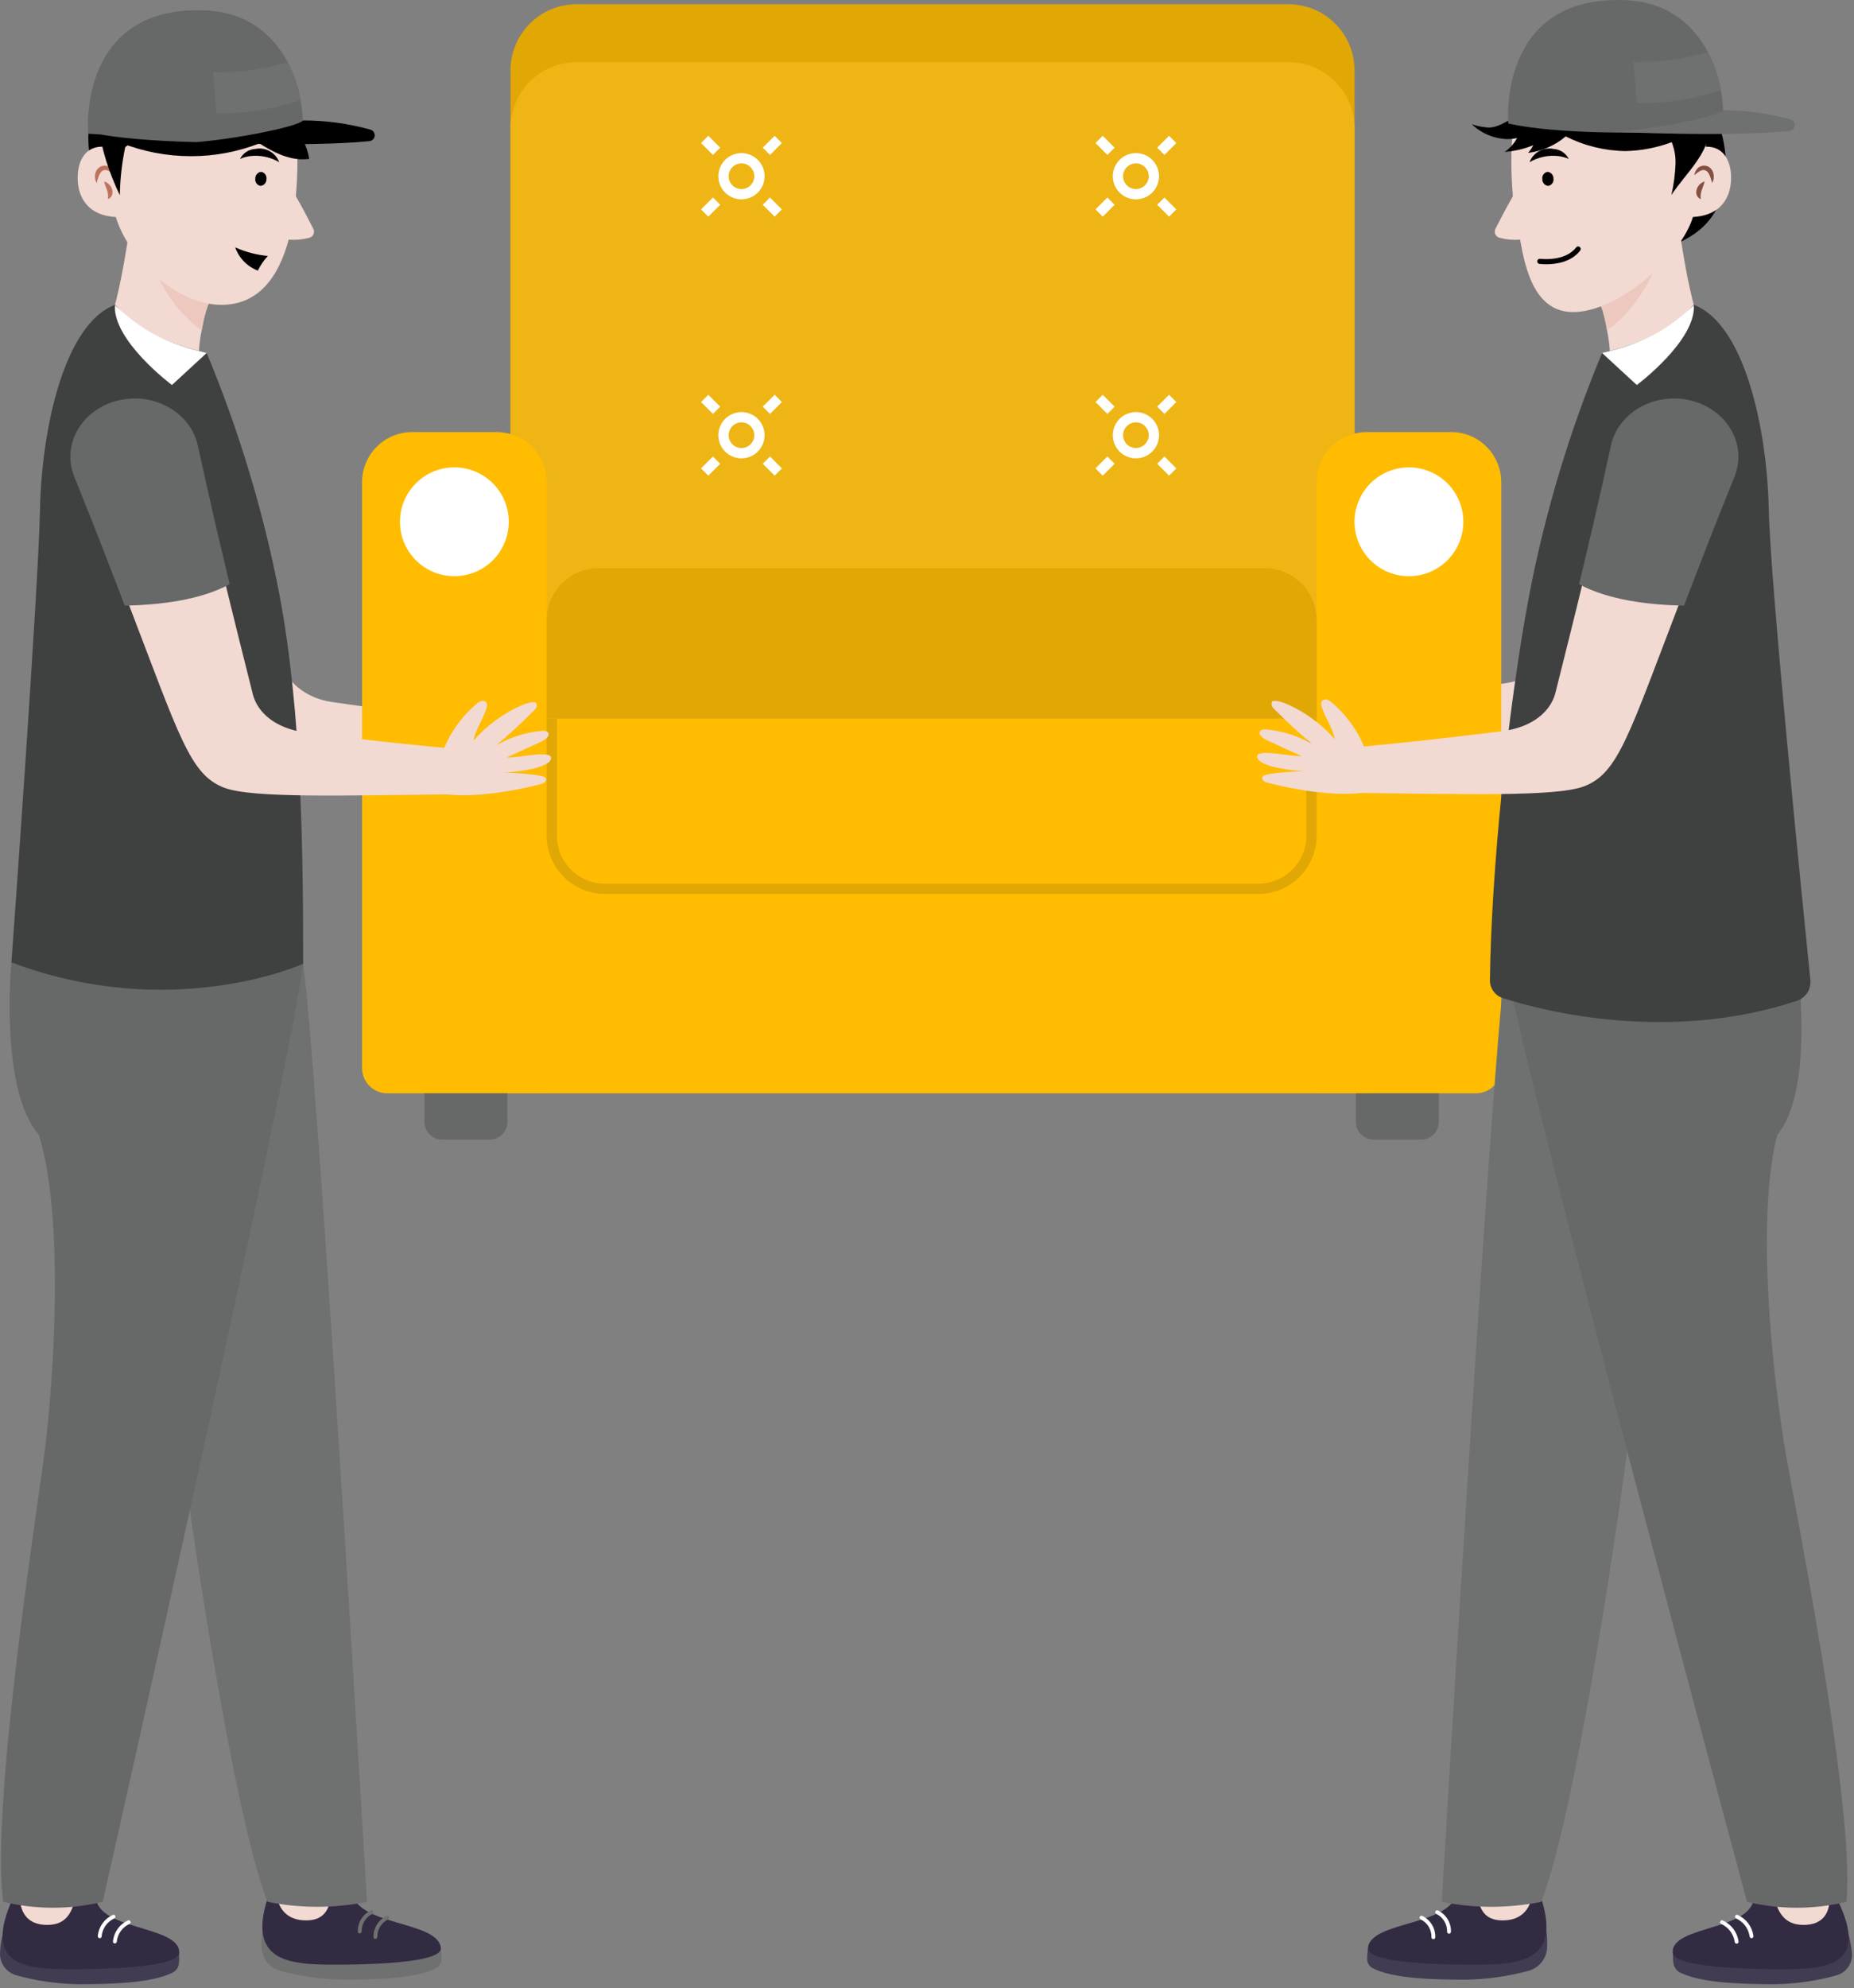 <svg width="375" height="402" viewBox="0 0 375 402" fill="none" xmlns="http://www.w3.org/2000/svg">
<rect x="0" y="0" width="375" height="402" fill="#808080" stroke="none"/>
<style>
    #char , #translate {
        transform-origin: center;
        transform-box: fill-box;
    }
    #char{
        animation: translateX 3s linear infinite;
    }
    #translate{
        animation: translateY 3s linear infinite;
    }
    @keyframes translateX {

        0%,
        100% {
            transform: translateX(2px);
        }

        50% {
            transform: translateX(-2px);
        }
    }

    @keyframes translateY {

        0%,
        100% {
            transform: translateY(2px);
        }

        50% {
            transform: translateY(-2px);
        }
    }
</style>
<g id="Group 173 1" clip-path="url(#clip0_224:321)">
<g id="Group 173">
<g id="char">
<g id="Group 5">
<g id="Group 3">
<path id="Path 15" d="M275.516 141.384C289.238 140.125 304.316 138.198 304.224 138.21C309.978 137.358 313.505 134.366 314.556 130.717C318.696 114.225 322.433 99.304 326.408 81.017C327.698 75.079 334.061 71.217 340.618 72.381C347.175 73.545 351.446 79.311 350.155 85.248C350.029 85.812 349.858 86.364 349.645 86.901C346.388 94.953 343.226 103.03 340.16 111.133C329.389 139.182 327.379 146.751 320.376 149.423C314.661 151.605 295.108 150.939 275.428 150.763C274.579 146.82 275.162 145.413 275.516 141.384Z" fill="#F2D9D2"/>
</g>
<g id="Group 4">
<path id="Path 16" d="M263.231 143.293L256.491 140.204C253.926 139.028 254.583 137.769 256.117 137.904C259.38 138.204 262.54 139.206 265.38 140.84C262.865 138.737 260.451 136.52 258.139 134.189C257.614 133.659 256.878 133.174 257.304 132.246C257.96 131.861 259.526 132.432 260.549 132.893C264.159 134.519 267.376 136.907 269.977 139.893C269.554 137.542 267.977 135.559 267.318 133.261C267.192 132.944 267.192 132.591 267.318 132.274C267.432 132.105 267.597 131.977 267.789 131.908C267.981 131.838 268.189 131.832 268.385 131.889C268.774 132.012 269.128 132.225 269.42 132.51C272.47 135.113 274.814 138.443 276.235 142.192L275.429 150.755C269.609 151.404 262.085 150.166 256.416 148.693C255.189 148.373 255.128 147.684 255.438 147.373C256.171 146.643 262.683 146.384 263.703 146.35C261.742 146.296 255.179 145.55 254.37 143.777C253.32 141.482 260.804 143.442 263.231 143.293Z" fill="#F2D9D2"/>
</g>
</g>
<g id="Group 10">
<g id="Group 6">
<path id="Path 17" d="M22.106 90.696C25.362 98.749 28.524 106.827 31.591 114.928L40.864 139.776C43.136 145.111 47.622 149.857 54.273 152.987C63.025 157.087 67.956 153.407 101.073 157.871C105.099 158.414 106.737 157.491 107.337 153.845C107.937 150.199 105.158 146.804 101.132 146.261C101.047 146.25 100.932 146.236 100.847 146.228C86.335 144.79 67.435 141.994 67.531 142.008L66.877 141.908C62.727 141.278 58.388 138.638 57.199 134.508C53.059 118.016 49.322 103.095 45.347 84.808C44.057 78.87 37.694 75.008 31.137 76.173C24.58 77.338 20.309 83.102 21.6 89.04C21.725 89.604 21.894 90.158 22.106 90.696V90.696Z" fill="#F2D9D2"/>
</g>
<g id="Group 7">
<path id="Path 18" d="M119.699 158.842V158.876C119.699 159.506 118.819 159.806 118.144 159.806C117.063 159.594 116.067 159.073 115.277 158.306C115.284 158.386 115.287 158.466 115.287 158.545C115.316 158.764 115.299 158.986 115.237 159.198C115.174 159.41 115.068 159.607 114.925 159.775C114.782 159.943 114.606 160.08 114.407 160.175C114.208 160.271 113.991 160.324 113.77 160.331H113.658C112.837 160.291 112.059 159.948 111.476 159.368C111.409 159.832 111.17 160.254 110.807 160.551C110.443 160.847 109.981 160.996 109.513 160.968C108.904 160.879 108.331 160.625 107.857 160.233C107.689 160.986 107.041 161.455 105.892 161.455C102.902 161.455 101.678 158.732 101.07 157.866L100.844 146.223C109.038 146.852 119.117 150.562 119.699 158.842Z" fill="#E88C74"/>
</g>
<g id="Group 8">
<path id="Path 19" d="M109.048 147.868C109.048 147.868 116.967 149.297 119.02 151.977H113.846L109.048 147.868Z" fill="#E88C74"/>
</g>
<g id="Group 9">
<path id="Path 20" d="M46.022 84.012C44.634 77.627 37.794 73.469 30.743 74.726C23.692 75.983 19.1 82.177 20.487 88.561C20.623 89.167 20.807 89.761 21.036 90.338C24.538 98.998 27.938 107.683 31.236 116.394V116.4C38.372 116.242 46.442 115.309 52.472 112.061C50.328 103.184 48.209 94.073 46.022 84.012Z" fill="#4989D4"/>
</g>
</g>
<g id="Group 20">
<g id="Group 18">
<g id="Group 11">
<path id="Path 21" d="M88.769 392.748L53.083 390.292C52.923 391.478 52.87 392.677 52.925 393.873C52.983 394.96 53.386 395.999 54.077 396.84C54.768 397.681 55.709 398.278 56.764 398.546C60.857 399.646 65.068 400.242 69.305 400.322C76.063 400.322 84.23 400.096 88.214 397.986C88.552 397.807 88.835 397.539 89.03 397.209C89.225 396.88 89.325 396.504 89.319 396.121C89.334 394.973 89.148 393.832 88.769 392.748V392.748Z" fill="#6F7171"/>
</g>
<g id="Group 12">
<path id="Path 22" d="M89.169 393.948V393.985C89.285 397.276 70.92 397.285 67.742 397.285C60.114 397.285 53.313 396.847 53.07 389.928C52.963 386.888 54.211 383.483 55.133 381.019L55.756 381.056L70.244 382.008L71.103 382.07C71.37 389.632 88.718 388.218 89.169 393.948Z" fill="#322B42"/>
</g>
<g id="Group 13">
<path id="Path 23" d="M67.174 382.012C66.833 385.602 65.959 388.318 61.952 388.33H61.898C57.988 388.33 55.898 385.89 55.749 381.648C55.742 381.448 55.749 381.261 55.749 381.06L67.174 382.012Z" fill="#F2D9D2"/>
</g>
<g id="Group 15">
<g id="Group 14">
<path id="Path 24" d="M72.751 390.966C72.706 390.97 72.66 390.966 72.616 390.952C72.573 390.939 72.532 390.917 72.497 390.887C72.462 390.858 72.433 390.822 72.412 390.781C72.391 390.741 72.379 390.697 72.375 390.651L72.369 390.523C72.363 389.639 72.61 388.772 73.081 388.025C73.552 387.277 74.227 386.68 75.027 386.304C75.075 386.286 75.126 386.278 75.177 386.28C75.229 386.282 75.279 386.294 75.326 386.315C75.372 386.337 75.414 386.367 75.449 386.405C75.484 386.442 75.511 386.486 75.528 386.534C75.546 386.583 75.554 386.634 75.552 386.685C75.55 386.736 75.538 386.786 75.517 386.833C75.496 386.88 75.465 386.921 75.428 386.956C75.39 386.991 75.346 387.018 75.298 387.036C74.651 387.354 74.106 387.847 73.726 388.459C73.346 389.072 73.145 389.779 73.148 390.5C73.156 390.608 73.124 390.716 73.058 390.802C72.991 390.888 72.895 390.946 72.788 390.965L72.751 390.966Z" fill="#6F7171"/>
</g>
</g>
<g id="Group 17">
<g id="Group 16">
<path id="Path 25" d="M75.923 392.084C75.832 392.092 75.741 392.064 75.67 392.005C75.6 391.946 75.556 391.862 75.547 391.771L75.54 391.64C75.534 390.756 75.781 389.889 76.253 389.141C76.724 388.393 77.399 387.795 78.199 387.419C78.296 387.383 78.403 387.387 78.498 387.43C78.591 387.474 78.665 387.552 78.701 387.649C78.736 387.747 78.732 387.854 78.689 387.948C78.646 388.042 78.567 388.115 78.47 388.151C77.823 388.469 77.278 388.962 76.897 389.575C76.517 390.188 76.317 390.895 76.319 391.616C76.329 391.724 76.299 391.832 76.234 391.918C76.168 392.005 76.073 392.064 75.966 392.083L75.923 392.084Z" fill="#6F7171"/>
</g>
</g>
</g>
<g id="Group 19">
<path id="Path 26" d="M2.309 194.602C2.309 194.602 10.895 215.275 20.279 229.522C29.663 243.769 34.629 267.514 34.893 276.734C35.157 285.954 46.247 364.746 54.113 384.576C60.753 385.918 67.594 385.918 74.234 384.576C74.234 384.576 64.377 216.946 61.327 194.879L48.317 183.707L2.309 194.602Z" fill="#6F7171"/>
</g>
</g>
<g id="Group 21">
<path id="Path 27" d="M40.799 66.782C40.273 69.32 40.078 71.914 40.219 74.502C33.076 71.474 28.919 67.958 22.808 63.278C24.729 56.634 25.599 49.789 26.76 42.957C27.216 43.72 27.699 44.471 28.197 45.197C32.097 50.865 37.386 55.645 42.887 60.175C42.016 61.239 41.284 63.966 40.799 66.782Z" fill="#F2D9D2"/>
</g>
<g id="Group 22">
<path id="Path 28" d="M42.887 60.175C42.017 61.239 41.287 63.965 40.799 66.781C33.931 61.901 30.504 53.981 28.044 46.135C28.099 45.822 28.144 45.51 28.196 45.197L28.735 41.897C32.689 48.563 36.682 55.058 42.887 60.175Z" fill="#ECC8BF"/>
</g>
<g id="Group 23">
<path id="Path 29" d="M17.936 25.866C18.692 26.104 19.482 26.216 20.275 26.198C22.617 26.072 24.939 25.691 27.199 25.063C27.465 26.426 27.592 27.812 27.577 29.2C27.577 34.308 26.219 40.1 25.577 44.018C21.483 40.114 17.288 35.841 17.936 25.866Z" fill="black"/>
</g>
<g id="Group 24">
<path id="Path 30" d="M59.846 39.686C61.54 19.586 56.477 7.223 41.227 7.786C22.812 8.469 19.4 20.245 20.842 29.663C20.778 29.663 20.714 29.663 20.649 29.663C17.249 29.663 15.895 32.479 15.731 35.263C15.479 39.558 17.507 43.568 23.431 43.88C25.653 51.46 34.701 61.172 44.077 61.624C52.377 62.024 56.44 55.707 58.39 48.457C59.755 48.57 61.13 48.452 62.456 48.106C62.65 48.072 62.833 47.994 62.992 47.877C63.151 47.761 63.281 47.609 63.371 47.435C63.462 47.26 63.511 47.067 63.514 46.87C63.518 46.673 63.476 46.478 63.392 46.3C62.589 44.712 61.199 42.027 59.846 39.686Z" fill="#F2D9D2"/>
</g>
<g id="Group 25">
<path id="Path 31" d="M24.399 28.863C28.932 30.665 33.767 31.588 38.645 31.582C43.376 31.592 48.067 30.714 52.474 28.992C55.165 30.712 58.117 32.218 61.236 32.218C61.675 32.219 62.114 32.189 62.549 32.128C60.81 21.528 46.486 16.547 36.592 16.547C30.086 16.547 22.192 17.596 22.192 24.097C22.218 25.121 22.466 26.128 22.921 27.046C23.375 27.964 24.024 28.772 24.823 29.414" fill="black"/>
</g>
<g id="Group 26">
<path id="Path 32" d="M23.158 35.445C22.608 35.045 20.68 32.845 19.774 36.24C19.688 36.518 19.552 36.731 19.633 36.999C19.142 36.728 18.804 34.647 20.207 33.751C20.541 33.562 20.924 33.475 21.306 33.502C21.689 33.529 22.056 33.669 22.36 33.903C22.791 34.313 23.073 34.856 23.158 35.445V35.445Z" fill="#BD725E"/>
</g>
<g id="Group 27">
<path id="Path 33" d="M21.072 36.678C22.963 37.357 23.313 39.669 21.839 40.278C22.038 38.722 21.337 38.02 21.072 36.678Z" fill="#BD725E"/>
</g>
<g id="Group 44">
<g id="Group 35">
<g id="Group 28">
<path id="Path 34" d="M35.963 393.661L0.518 391.205C0.243 392.381 0.073 393.579 0.01 394.785C-0.06 395.836 0.239 396.879 0.857 397.732C1.474 398.585 2.371 399.196 3.391 399.458C7.423 400.565 11.577 401.161 15.757 401.234C22.515 401.234 30.704 401.008 34.895 398.899C35.25 398.723 35.554 398.459 35.78 398.133C36.005 397.807 36.143 397.428 36.182 397.034C36.312 395.906 36.237 394.763 35.963 393.661Z" fill="#423C52"/>
</g>
<g id="Group 29">
<path id="Path 35" d="M36.25 394.859V394.896C36.043 398.187 17.677 398.196 14.499 398.196C6.871 398.196 0.114 397.758 0.547 390.838C0.738 387.798 2.32 384.395 3.484 381.93L4.103 381.967L18.503 382.918L19.355 382.98C18.874 390.542 36.361 389.128 36.25 394.859Z" fill="#322B42"/>
</g>
<g id="Group 30">
<path id="Path 36" d="M15.421 382.922C14.728 386.513 13.587 389.229 9.579 389.241H9.525C5.616 389.241 3.765 386.801 4.031 382.559C4.043 382.359 4.066 382.171 4.09 381.971L15.421 382.922Z" fill="#F2D9D2"/>
</g>
<g id="Group 32">
<g id="Group 31">
<path id="Path 37" d="M20.171 391.925H20.161C20.058 391.922 19.96 391.878 19.889 391.803C19.818 391.728 19.78 391.628 19.782 391.525L19.788 391.405C19.883 390.502 20.214 389.639 20.747 388.904C21.281 388.169 21.998 387.587 22.827 387.216C22.876 387.196 22.928 387.187 22.98 387.188C23.033 387.189 23.085 387.2 23.133 387.222C23.181 387.243 23.224 387.274 23.259 387.313C23.295 387.352 23.323 387.397 23.34 387.447C23.358 387.496 23.365 387.549 23.362 387.601C23.359 387.654 23.345 387.705 23.322 387.752C23.298 387.799 23.266 387.841 23.226 387.875C23.186 387.909 23.139 387.934 23.089 387.95C22.403 388.267 21.81 388.756 21.368 389.369C20.926 389.982 20.65 390.699 20.566 391.45V391.55C20.562 391.652 20.519 391.748 20.445 391.818C20.371 391.888 20.273 391.926 20.171 391.925V391.925Z" fill="white"/>
</g>
</g>
<g id="Group 34">
<g id="Group 33">
<path id="Path 38" d="M23.234 392.995C23.185 392.999 23.136 392.993 23.09 392.978C23.044 392.962 23.001 392.937 22.965 392.905C22.929 392.872 22.9 392.832 22.879 392.788C22.859 392.743 22.849 392.695 22.848 392.646L22.854 392.514C22.95 391.612 23.282 390.75 23.815 390.016C24.348 389.282 25.065 388.701 25.893 388.33C25.942 388.31 25.994 388.301 26.047 388.302C26.099 388.303 26.151 388.314 26.199 388.336C26.247 388.358 26.29 388.388 26.325 388.427C26.361 388.466 26.389 388.511 26.406 388.561C26.424 388.61 26.431 388.663 26.428 388.715C26.425 388.768 26.411 388.819 26.388 388.866C26.364 388.913 26.332 388.955 26.292 388.989C26.252 389.023 26.205 389.048 26.155 389.064C25.469 389.382 24.877 389.871 24.435 390.484C23.993 391.097 23.717 391.813 23.632 392.564C23.632 392.673 23.591 392.777 23.517 392.857C23.443 392.937 23.342 392.986 23.234 392.995Z" fill="white"/>
</g>
</g>
</g>
<g id="Group 36">
<path id="Path 39" d="M2.31 194.602C2.31 194.602 -0.169 220.296 7.864 229.465C12.274 243.793 11.626 270.4 9.273 291.62C8.241 300.937 -2.05 364.742 0.657 384.576C7.269 386.17 14.166 386.17 20.778 384.576C20.778 384.576 58.611 216.948 61.301 194.876L51.152 183.704L2.31 194.602Z" fill="#676868"/>
</g>
<g id="Group 43" opacity="0.3">
<g id="Group 38" opacity="0.3">
<g id="Group 37" opacity="0.3">
<path id="Path 40" opacity="0.3" d="M27.242 224.907C27.16 224.908 27.08 224.883 27.012 224.836C26.945 224.789 26.895 224.722 26.868 224.644C26.841 224.567 26.84 224.483 26.863 224.404C26.887 224.326 26.935 224.257 27 224.207C32.206 220.107 36.876 214.407 41.276 206.775C41.33 206.689 41.414 206.628 41.512 206.604C41.61 206.579 41.713 206.593 41.801 206.644C41.888 206.694 41.953 206.776 41.981 206.873C42.009 206.97 41.999 207.074 41.952 207.163C37.501 214.885 32.768 220.663 27.483 224.819C27.415 224.875 27.33 224.906 27.242 224.907V224.907Z" fill="#A7B294"/>
</g>
</g>
<g id="Group 40" opacity="0.3">
<g id="Group 39" opacity="0.3">
<path id="Path 41" opacity="0.3" d="M8.406 221.855C8.323 221.856 8.242 221.829 8.175 221.781C8.108 221.732 8.058 221.663 8.033 221.584C8.008 221.505 8.009 221.42 8.035 221.341C8.062 221.263 8.113 221.195 8.181 221.147C9.326 220.296 10.268 219.201 10.939 217.942C11.61 216.683 11.993 215.291 12.062 213.866C12.14 211.328 11.733 208.798 10.862 206.412C8.765 206.696 6.649 206.812 4.533 206.759C4.43 206.755 4.332 206.711 4.261 206.635C4.191 206.559 4.153 206.458 4.157 206.355C4.161 206.252 4.205 206.154 4.281 206.083C4.357 206.013 4.458 205.975 4.561 205.979C6.741 206.035 8.922 205.908 11.081 205.599C11.17 205.588 11.261 205.608 11.337 205.656C11.413 205.703 11.471 205.776 11.5 205.861C12.467 208.433 12.922 211.169 12.839 213.916C12.763 215.457 12.346 216.962 11.618 218.323C10.891 219.683 9.87 220.866 8.63 221.784C8.564 221.83 8.486 221.855 8.406 221.855V221.855Z" fill="#A7B294"/>
</g>
</g>
<g id="Group 42" opacity="0.3">
<g id="Group 41" opacity="0.3">
<path id="Path 42" opacity="0.3" d="M6.552 385.971C6.495 385.971 6.439 385.958 6.388 385.935C6.294 385.891 6.222 385.812 6.186 385.715C6.15 385.618 6.155 385.511 6.198 385.417C13.425 369.853 34.211 265.689 40.409 234.135L40.686 232.735C40.709 232.637 40.77 232.551 40.855 232.497C40.941 232.442 41.044 232.423 41.143 232.443C41.242 232.463 41.33 232.521 41.387 232.604C41.444 232.688 41.467 232.79 41.45 232.89L41.175 234.29C34.975 265.867 14.169 370.108 6.905 385.751C6.873 385.817 6.823 385.873 6.76 385.912C6.698 385.951 6.626 385.971 6.552 385.971V385.971Z" fill="#A7B294"/>
</g>
</g>
</g>
</g>
<g id="Group 45">
<path id="Path 43" d="M41.806 71.375C48.331 87.039 53.246 103.325 56.477 119.983C61.121 144.475 61.316 173.149 61.316 194.883C61.316 194.883 34.996 206.898 2.309 194.606C2.309 194.606 7.75 119.706 8.086 103.106C8.422 86.506 13.057 65.465 23.261 61.64C27.399 66.324 32.544 69.135 41.806 71.375Z" fill="#3F4040"/>
</g>
<g id="Group 46">
<path id="Path 44" d="M54.176 51.762C53.359 52.643 52.677 53.639 52.152 54.719C51.094 54.316 50.136 53.687 49.346 52.876C48.556 52.066 47.952 51.092 47.576 50.024C49.667 50.956 51.897 51.544 54.176 51.762V51.762Z" fill="black"/>
</g>
<g id="Group 47">
<path id="Path 45" d="M48.55 32.132C48.841 31.557 49.278 31.068 49.818 30.715C50.357 30.362 50.979 30.156 51.623 30.119C52.619 29.915 53.655 30.072 54.545 30.564C55.435 31.055 56.12 31.848 56.477 32.8C54.722 31.768 52.679 31.333 50.655 31.561C49.929 31.648 49.22 31.84 48.55 32.132V32.132Z" fill="black"/>
</g>
<g id="Group 48">
<path id="Path 46" d="M51.639 36.129C51.588 36.463 51.671 36.804 51.87 37.077C52.068 37.351 52.366 37.535 52.699 37.591C53.037 37.56 53.35 37.398 53.572 37.141C53.793 36.884 53.907 36.551 53.888 36.212C53.939 35.878 53.856 35.537 53.657 35.264C53.459 34.99 53.161 34.806 52.828 34.75C52.49 34.781 52.177 34.943 51.955 35.2C51.734 35.457 51.62 35.79 51.639 36.129Z" fill="black"/>
</g>
<g id="Group 49">
<path id="Path 47" d="M41.806 71.375L34.781 77.855C34.781 77.855 22.833 68.942 23.239 61.733C27.645 65.714 31.855 69.089 41.806 71.375Z" fill="white"/>
</g>
<g id="Group 50">
<path id="Path 48" d="M20.238 26.218C21.028 26.067 22.633 25.764 25.838 25.161C26.438 25.048 27.074 24.988 27.705 24.917C27.82 25.463 28.004 25.992 28.25 26.493C27.61 27.83 26.598 28.955 25.335 29.732C24.66 32.933 24.291 36.19 24.235 39.461C22.235 35.361 20.235 29.476 20.235 26.255L20.238 26.218Z" fill="black"/>
</g>
<g id="Group 51">
<path id="Path 49" d="M61.226 28.385C33.185 29.773 20.418 27.202 20.418 27.202L17.826 27.041C17.826 27.041 15.537 1.285 41.161 2.085C50.561 2.377 55.482 7.574 58.214 12.598C59.477 14.986 60.348 17.56 60.796 20.224C61.281 22.916 61.426 25.657 61.226 28.385V28.385Z" fill="#676868"/>
</g>
<g id="translate">
<g id="Group 52">
<path id="Rectangle 27" d="M260.606 0.859H116.626C109.243 0.859 103.257 6.845 103.257 14.228V180.868C103.257 188.252 109.243 194.237 116.626 194.237H260.606C267.989 194.237 273.975 188.252 273.975 180.868V14.228C273.975 6.845 267.989 0.859 260.606 0.859Z" fill="#E1A705"/>
</g>
<g id="Group 53">
<path id="Rectangle 28" d="M260.606 12.568H116.626C109.243 12.568 103.257 18.553 103.257 25.937V192.577C103.257 199.961 109.243 205.946 116.626 205.946H260.606C267.989 205.946 273.975 199.961 273.975 192.577V25.937C273.975 18.553 267.989 12.568 260.606 12.568Z" fill="#EEB514"/>
</g>
<g id="Group 54">
<path id="Rectangle 29" d="M277.53 145.291H102.639V221.084H277.53V145.291Z" fill="#FFBC00"/>
</g>
<g id="Group 55">
<path id="Rectangle 30" d="M83.357 87.371H100.45C101.779 87.371 103.096 87.633 104.324 88.141C105.552 88.65 106.669 89.396 107.609 90.336C108.549 91.276 109.295 92.392 109.803 93.62C110.312 94.848 110.574 96.165 110.574 97.494V221.084H78.334C76.981 221.084 75.684 220.547 74.728 219.59C73.771 218.634 73.234 217.337 73.234 215.984V97.494C73.234 94.809 74.3 92.234 76.199 90.336C78.097 88.438 80.672 87.371 83.357 87.371V87.371Z" fill="#FFBC00"/>
</g>
<g id="Group 56">
<path id="Rectangle 31" d="M276.431 87.371H293.524C294.853 87.371 296.17 87.633 297.398 88.141C298.627 88.65 299.743 89.396 300.683 90.336C301.623 91.276 302.369 92.392 302.877 93.62C303.386 94.848 303.648 96.165 303.648 97.494V215.98C303.648 217.333 303.111 218.63 302.154 219.586C301.198 220.543 299.901 221.08 298.548 221.08H266.308V97.494C266.308 94.809 267.375 92.234 269.273 90.336C271.171 88.438 273.746 87.371 276.431 87.371V87.371Z" fill="#FFBC00"/>
</g>
<g id="Group 57">
<path id="Rectangle 32" d="M121.104 114.893H255.773C258.566 114.893 261.245 116.003 263.22 117.977C265.194 119.952 266.304 122.631 266.304 125.424V145.293H110.573V125.424C110.573 122.631 111.683 119.952 113.657 117.977C115.632 116.003 118.311 114.893 121.104 114.893V114.893Z" fill="#E1A705"/>
</g>
<g id="Group 104">
<g id="Group 80">
<g id="Group 68">
<g id="Group 59">
<g id="Group 58">
<path id="Path 50" d="M149.97 40.311C148.888 40.31 147.84 39.934 147.004 39.248C146.169 38.561 145.597 37.605 145.386 36.544C145.176 35.483 145.34 34.382 145.851 33.428C146.361 32.475 147.187 31.727 148.186 31.314C149.186 30.901 150.298 30.846 151.333 31.161C152.368 31.476 153.262 32.139 153.862 33.039C154.463 33.939 154.733 35.019 154.626 36.096C154.52 37.172 154.043 38.178 153.278 38.943C152.844 39.378 152.328 39.722 151.76 39.957C151.193 40.192 150.584 40.312 149.97 40.311V40.311ZM149.97 33.033C149.369 33.033 148.786 33.242 148.321 33.624C147.857 34.006 147.539 34.538 147.422 35.127C147.305 35.717 147.396 36.33 147.68 36.86C147.964 37.39 148.423 37.806 148.978 38.036C149.534 38.266 150.152 38.296 150.728 38.121C151.303 37.946 151.8 37.577 152.134 37.077C152.468 36.576 152.619 35.976 152.559 35.377C152.5 34.779 152.235 34.219 151.81 33.794C151.569 33.552 151.282 33.361 150.966 33.23C150.65 33.099 150.312 33.032 149.97 33.033V33.033Z" fill="white"/>
</g>
</g>
<g id="Group 61">
<g id="Group 60">
<path id="Rectangle 33" d="M143.265 27.458L141.798 28.925L144.203 31.33L145.67 29.863L143.265 27.458Z" fill="white"/>
</g>
</g>
<g id="Group 63">
<g id="Group 62">
<path id="Rectangle 34" d="M156.684 27.458L154.279 29.863L155.746 31.33L158.151 28.925L156.684 27.458Z" fill="white"/>
</g>
</g>
<g id="Group 65">
<g id="Group 64">
<path id="Rectangle 35" d="M155.746 39.939L154.279 41.406L156.684 43.811L158.151 42.344L155.746 39.939Z" fill="white"/>
</g>
</g>
<g id="Group 67">
<g id="Group 66">
<path id="Rectangle 36" d="M144.203 39.939L141.798 42.344L143.265 43.811L145.67 41.406L144.203 39.939Z" fill="white"/>
</g>
</g>
</g>
<g id="Group 79">
<g id="Group 70">
<g id="Group 69">
<path id="Path 51" d="M229.754 40.311C228.672 40.31 227.624 39.935 226.788 39.248C225.952 38.562 225.38 37.606 225.17 36.545C224.959 35.484 225.123 34.383 225.633 33.429C226.144 32.475 226.969 31.728 227.969 31.314C228.968 30.901 230.08 30.846 231.116 31.161C232.151 31.476 233.045 32.139 233.645 33.039C234.246 33.939 234.516 35.019 234.409 36.096C234.303 37.172 233.826 38.178 233.061 38.943C232.627 39.378 232.112 39.722 231.544 39.957C230.977 40.192 230.368 40.312 229.754 40.311ZM229.754 33.033C229.153 33.033 228.57 33.242 228.105 33.624C227.64 34.006 227.323 34.538 227.206 35.127C227.089 35.718 227.18 36.33 227.464 36.86C227.748 37.39 228.207 37.806 228.762 38.036C229.318 38.266 229.936 38.296 230.512 38.121C231.087 37.946 231.584 37.577 231.918 37.077C232.252 36.576 232.403 35.976 232.343 35.377C232.284 34.779 232.019 34.219 231.594 33.794C231.352 33.553 231.065 33.361 230.75 33.23C230.434 33.1 230.096 33.033 229.754 33.033Z" fill="white"/>
</g>
</g>
<g id="Group 72">
<g id="Group 71">
<path id="Rectangle 37" d="M236.462 27.458L234.057 29.863L235.524 31.33L237.929 28.925L236.462 27.458Z" fill="white"/>
</g>
</g>
<g id="Group 74">
<g id="Group 73">
<path id="Rectangle 38" d="M223.043 27.458L221.576 28.925L223.981 31.33L225.448 29.863L223.043 27.458Z" fill="white"/>
</g>
</g>
<g id="Group 76">
<g id="Group 75">
<path id="Rectangle 39" d="M223.981 39.939L221.576 42.344L223.043 43.811L225.448 41.406L223.981 39.939Z" fill="white"/>
</g>
</g>
<g id="Group 78">
<g id="Group 77">
<path id="Rectangle 40" d="M235.524 39.939L234.057 41.406L236.462 43.811L237.929 42.343L235.524 39.939Z" fill="white"/>
</g>
</g>
</g>
</g>
<g id="Group 103">
<g id="Group 91">
<g id="Group 82">
<g id="Group 81">
<path id="Path 52" d="M149.97 92.681C148.888 92.68 147.84 92.305 147.004 91.618C146.169 90.931 145.597 89.975 145.386 88.914C145.176 87.853 145.34 86.752 145.851 85.798C146.361 84.844 147.187 84.097 148.186 83.684C149.186 83.27 150.298 83.216 151.333 83.531C152.368 83.846 153.262 84.509 153.862 85.409C154.463 86.309 154.733 87.389 154.626 88.466C154.52 89.542 154.043 90.548 153.278 91.313C152.844 91.748 152.328 92.092 151.76 92.327C151.193 92.562 150.584 92.682 149.97 92.681V92.681ZM149.97 85.403C149.369 85.403 148.786 85.612 148.321 85.994C147.857 86.376 147.539 86.907 147.422 87.497C147.305 88.087 147.396 88.7 147.68 89.23C147.964 89.76 148.423 90.176 148.978 90.406C149.534 90.635 150.152 90.666 150.728 90.491C151.303 90.316 151.8 89.947 152.134 89.447C152.468 88.946 152.619 88.346 152.559 87.747C152.5 87.149 152.235 86.589 151.81 86.164C151.569 85.922 151.282 85.73 150.966 85.6C150.65 85.469 150.312 85.402 149.97 85.403V85.403Z" fill="white"/>
</g>
</g>
<g id="Group 84">
<g id="Group 83">
<path id="Rectangle 41" d="M143.265 79.828L141.798 81.295L144.203 83.7L145.67 82.233L143.265 79.828Z" fill="white"/>
</g>
</g>
<g id="Group 86">
<g id="Group 85">
<path id="Rectangle 42" d="M156.684 79.828L154.279 82.233L155.746 83.7L158.151 81.295L156.684 79.828Z" fill="white"/>
</g>
</g>
<g id="Group 88">
<g id="Group 87">
<path id="Rectangle 43" d="M155.746 92.309L154.279 93.776L156.684 96.181L158.151 94.714L155.746 92.309Z" fill="white"/>
</g>
</g>
<g id="Group 90">
<g id="Group 89">
<path id="Rectangle 44" d="M144.203 92.309L141.798 94.714L143.265 96.181L145.67 93.776L144.203 92.309Z" fill="white"/>
</g>
</g>
</g>
<g id="Group 102">
<g id="Group 93">
<g id="Group 92">
<path id="Path 53" d="M229.754 92.681C228.672 92.68 227.624 92.305 226.788 91.618C225.952 90.932 225.38 89.976 225.17 88.915C224.959 87.854 225.123 86.753 225.633 85.799C226.144 84.845 226.969 84.098 227.969 83.684C228.968 83.271 230.08 83.216 231.116 83.531C232.151 83.846 233.045 84.509 233.645 85.409C234.246 86.309 234.516 87.389 234.409 88.466C234.303 89.542 233.826 90.548 233.061 91.313C232.627 91.748 232.112 92.092 231.544 92.327C230.977 92.562 230.368 92.682 229.754 92.681V92.681ZM229.754 85.403C229.153 85.403 228.57 85.612 228.105 85.994C227.64 86.376 227.323 86.907 227.206 87.498C227.089 88.087 227.18 88.7 227.464 89.23C227.748 89.76 228.207 90.176 228.762 90.406C229.318 90.635 229.936 90.666 230.512 90.491C231.087 90.316 231.584 89.947 231.918 89.447C232.252 88.946 232.403 88.346 232.343 87.747C232.284 87.149 232.019 86.589 231.594 86.164C231.353 85.922 231.066 85.731 230.75 85.6C230.434 85.469 230.096 85.402 229.754 85.403Z" fill="white"/>
</g>
</g>
<g id="Group 95">
<g id="Group 94">
<path id="Rectangle 45" d="M236.462 79.828L234.057 82.233L235.524 83.7L237.929 81.295L236.462 79.828Z" fill="white"/>
</g>
</g>
<g id="Group 97">
<g id="Group 96">
<path id="Rectangle 46" d="M223.043 79.828L221.576 81.295L223.981 83.7L225.448 82.233L223.043 79.828Z" fill="white"/>
</g>
</g>
<g id="Group 99">
<g id="Group 98">
<path id="Rectangle 47" d="M223.981 92.309L221.576 94.714L223.043 96.181L225.448 93.776L223.981 92.309Z" fill="white"/>
</g>
</g>
<g id="Group 101">
<g id="Group 100">
<path id="Rectangle 48" d="M235.524 92.309L234.057 93.776L236.462 96.181L237.929 94.713L235.524 92.309Z" fill="white"/>
</g>
</g>
</g>
</g>
</g>
<g id="Group 105">
<path id="Ellipse 1" d="M99.684 113.293C103.981 108.996 103.981 102.03 99.684 97.733C95.387 93.436 88.42 93.436 84.123 97.733C79.826 102.03 79.826 108.996 84.123 113.293C88.42 117.59 95.387 117.59 99.684 113.293Z" fill="white"/>
</g>
<g id="Group 106">
<path id="Ellipse 2" d="M295.143 109.724C297.468 104.11 294.802 97.673 289.188 95.348C283.574 93.022 277.137 95.688 274.812 101.303C272.486 106.917 275.152 113.353 280.766 115.679C286.381 118.004 292.817 115.338 295.143 109.724Z" fill="white"/>
</g>
<g id="Group 107">
<path id="Rectangle 49" d="M85.854 221.084H102.639V226.853C102.639 227.326 102.546 227.794 102.365 228.231C102.184 228.667 101.919 229.064 101.585 229.399C101.25 229.733 100.853 229.998 100.417 230.179C99.98 230.36 99.512 230.453 99.039 230.453H89.454C88.499 230.453 87.584 230.074 86.908 229.399C86.233 228.723 85.854 227.808 85.854 226.853V221.084Z" fill="#676868"/>
</g>
<g id="Group 108">
<path id="Rectangle 50" d="M287.428 230.456H277.849C276.894 230.456 275.979 230.077 275.303 229.402C274.628 228.726 274.249 227.811 274.249 226.856V221.084H291.028V226.856C291.028 227.811 290.649 228.726 289.974 229.402C289.298 230.077 288.383 230.456 287.428 230.456V230.456Z" fill="#676868"/>
</g>
<g id="Group 110">
<g id="Group 109">
<path id="Path 54" d="M254.613 180.766H122.269C119.15 180.743 116.167 179.484 113.975 177.265C111.783 175.045 110.561 172.047 110.576 168.928V145.291H112.651V168.928C112.634 171.497 113.638 173.968 115.441 175.799C117.244 177.629 119.7 178.669 122.269 178.691H254.613C257.182 178.67 259.638 177.63 261.442 175.799C263.245 173.969 264.249 171.498 264.232 168.928V145.291H266.307V168.928C266.322 172.047 265.1 175.046 262.908 177.265C260.715 179.484 257.732 180.743 254.613 180.766V180.766Z" fill="#E1A705"/>
</g>
</g>
</g>
<g id="Group 115">
<g id="Group 112">
<path id="Path 55" d="M90.229 151.258C76.505 149.999 61.429 148.072 61.521 148.085C55.767 147.231 52.24 144.239 51.189 140.59C47.049 124.098 43.312 109.178 39.337 90.89C38.047 84.952 31.684 81.09 25.127 82.255C18.57 83.42 14.299 89.184 15.59 95.122C15.716 95.685 15.887 96.238 16.1 96.774C19.356 104.827 22.518 112.905 25.585 121.006C36.355 149.056 38.365 156.625 45.368 159.298C51.083 161.479 70.637 160.813 90.317 160.637C91.166 156.694 90.584 155.287 90.229 151.258Z" fill="#F2D9D2"/>
</g>
<g id="Group 113">
<path id="Path 56" d="M40.014 90.088C38.626 83.703 31.786 79.546 24.735 80.802C17.684 82.058 13.091 88.253 14.479 94.638C14.615 95.243 14.799 95.837 15.028 96.414C18.53 105.074 21.93 113.76 25.228 122.471C32.364 122.313 40.434 121.38 46.464 118.132C44.32 109.259 42.201 100.149 40.014 90.088Z" fill="#676868"/>
</g>
<g id="Group 114">
<path id="Path 57" d="M102.514 153.166L109.253 150.077C111.819 148.901 111.162 147.642 109.628 147.777C106.365 148.077 103.205 149.078 100.365 150.713C102.88 148.611 105.293 146.394 107.606 144.063C108.131 143.532 108.867 143.047 108.442 142.119C107.785 141.734 106.22 142.306 105.197 142.766C101.587 144.393 98.371 146.781 95.769 149.766C96.192 147.416 97.769 145.432 98.428 143.135C98.555 142.818 98.555 142.465 98.428 142.148C98.314 141.979 98.15 141.85 97.958 141.781C97.766 141.712 97.558 141.705 97.362 141.762C96.973 141.885 96.619 142.098 96.327 142.383C93.277 144.986 90.932 148.316 89.511 152.065L90.318 160.628C96.138 161.278 103.662 160.039 109.331 158.566C110.558 158.248 110.618 157.557 110.308 157.247C109.576 156.515 103.063 156.257 102.043 156.223C104.005 156.169 110.567 155.423 111.377 153.651C112.426 151.355 104.942 153.315 102.514 153.166Z" fill="#F2D9D2"/>
</g>
</g>
<g id="Group 116">
<path id="Path 58" d="M39.617 28.731C39.617 28.731 62.233 29.816 74.792 28.531C75.058 28.489 75.302 28.358 75.483 28.16C75.665 27.961 75.774 27.707 75.792 27.439C75.811 27.17 75.737 26.903 75.584 26.682C75.431 26.46 75.208 26.298 74.95 26.22C70.511 24.982 65.924 24.355 61.316 24.356C60.164 25.67 47.115 28.202 39.617 28.731Z" fill="black"/>
</g>
<g id="Group 117">
<path id="Path 59" d="M60.793 20.222C55.336 22.144 49.57 23.041 43.787 22.868L43.131 14.585C48.23 14.708 53.318 14.037 58.211 12.596C59.474 14.984 60.345 17.558 60.793 20.222V20.222Z" fill="#6F7171"/>
</g>
<g id="Group 166">
<g id="Group 118">
<path id="Path 60" d="M347.552 24.834L342.589 23.261C339.998 26.761 338.848 34.433 338.848 41.1C338.814 43.776 339.043 46.449 339.532 49.08C346.071 46.133 349.094 41.1 349.094 33.444C349.076 30.507 348.554 27.595 347.552 24.834Z" fill="black"/>
</g>
<g id="Group 128">
<g id="Group 126">
<g id="Group 119">
<path id="Path 61" d="M277.081 392.748L312.767 390.292C312.927 391.478 312.98 392.677 312.925 393.873C312.867 394.96 312.464 395.999 311.773 396.84C311.082 397.681 310.141 398.278 309.086 398.546C304.993 399.646 300.782 400.242 296.545 400.322C289.787 400.322 281.62 400.096 277.636 397.986C277.298 397.807 277.015 397.539 276.82 397.209C276.625 396.88 276.525 396.504 276.531 396.121C276.516 394.973 276.702 393.832 277.081 392.748V392.748Z" fill="#423C52"/>
</g>
<g id="Group 120">
<path id="Path 62" d="M276.686 393.948V393.985C276.57 397.276 294.935 397.285 298.113 397.285C305.741 397.285 312.542 396.847 312.785 389.928C312.892 386.888 311.644 383.483 310.722 381.019L310.099 381.056L295.611 382.008L294.752 382.07C294.479 389.632 277.132 388.218 276.686 393.948Z" fill="#322B42"/>
</g>
<g id="Group 121">
<path id="Path 63" d="M298.675 382.012C299.016 385.602 299.89 388.318 303.897 388.33H303.951C307.861 388.33 309.951 385.89 310.1 381.648C310.107 381.448 310.1 381.261 310.1 381.06L298.675 382.012Z" fill="#F2D9D2"/>
</g>
<g id="Group 123">
<g id="Group 122">
<path id="Path 64" d="M293.086 391.015H293.052C293.001 391.011 292.951 390.997 292.906 390.973C292.86 390.95 292.82 390.918 292.787 390.879C292.754 390.84 292.729 390.795 292.713 390.746C292.698 390.697 292.692 390.646 292.696 390.595C292.714 389.86 292.521 389.134 292.141 388.504C291.761 387.874 291.21 387.366 290.551 387.038C290.454 387.002 290.375 386.929 290.332 386.835C290.288 386.741 290.284 386.634 290.32 386.537C290.356 386.44 290.429 386.361 290.523 386.318C290.617 386.274 290.724 386.27 290.821 386.306C291.621 386.682 292.297 387.28 292.769 388.029C293.24 388.777 293.487 389.645 293.481 390.53L293.473 390.659C293.465 390.756 293.42 390.846 293.349 390.912C293.277 390.978 293.183 391.015 293.086 391.015V391.015Z" fill="white"/>
</g>
</g>
<g id="Group 125">
<g id="Group 124">
<path id="Path 65" d="M289.915 392.126H289.888C289.837 392.122 289.787 392.109 289.741 392.086C289.695 392.063 289.654 392.031 289.62 391.993C289.587 391.954 289.561 391.909 289.545 391.86C289.529 391.812 289.522 391.76 289.526 391.709L289.532 391.609C289.534 390.888 289.333 390.181 288.953 389.569C288.573 388.957 288.028 388.464 287.381 388.146C287.284 388.11 287.205 388.037 287.162 387.943C287.118 387.849 287.114 387.742 287.15 387.645C287.186 387.548 287.259 387.469 287.353 387.426C287.447 387.382 287.554 387.378 287.651 387.414C288.451 387.791 289.127 388.389 289.599 389.138C290.07 389.886 290.317 390.754 290.311 391.639L290.304 391.762C290.297 391.861 290.254 391.953 290.181 392.021C290.109 392.088 290.014 392.126 289.915 392.126V392.126Z" fill="white"/>
</g>
</g>
</g>
<g id="Group 127">
<path id="Path 66" d="M363.541 194.602C363.541 194.602 354.955 215.275 345.571 229.522C336.187 243.769 331.221 267.514 330.957 276.734C330.693 285.954 319.603 364.746 311.737 384.576C305.097 385.918 298.256 385.918 291.616 384.576C291.616 384.576 301.473 216.948 304.523 194.876L317.533 183.704L363.541 194.602Z" fill="#6F7171"/>
</g>
</g>
<g id="Group 129">
<path id="Path 67" d="M325.049 66.782C325.576 69.319 325.771 71.914 325.63 74.502C332.773 71.474 336.93 67.958 343.041 63.278C341.12 56.634 340.25 49.789 339.089 42.957C338.633 43.72 338.15 44.471 337.652 45.197C333.752 50.865 328.463 55.645 322.962 60.175C323.835 61.239 324.566 63.966 325.049 66.782Z" fill="#F2D9D2"/>
</g>
<g id="Group 130">
<path id="Path 68" d="M322.963 60.175C323.835 61.239 324.563 63.965 325.049 66.781C331.918 61.901 335.349 53.981 337.805 46.135C337.75 45.822 337.705 45.51 337.653 45.197L337.114 41.897C333.162 48.563 329.168 55.058 322.963 60.175Z" fill="#ECC8BF"/>
</g>
<g id="Group 131">
<path id="Path 69" d="M306.003 39.686C304.309 19.586 309.372 7.223 324.622 7.786C343.037 8.469 346.449 20.245 345.008 29.663C345.071 29.663 345.134 29.663 345.2 29.663C348.6 29.663 349.954 32.479 350.118 35.263C350.37 39.558 348.342 43.568 342.418 43.88C340.196 51.46 328.084 62.644 318.709 63.095C310.409 63.495 308.523 54.344 307.458 48.457C306.094 48.57 304.72 48.452 303.395 48.106C303.201 48.072 303.017 47.994 302.859 47.878C302.7 47.761 302.57 47.61 302.479 47.435C302.389 47.26 302.34 47.067 302.336 46.87C302.332 46.673 302.374 46.478 302.458 46.3C303.261 44.712 304.651 42.027 306.003 39.686Z" fill="#F2D9D2"/>
</g>
<g id="Group 133">
<g id="Group 132">
<path id="Path 70" d="M312.752 53.439C312.282 53.442 311.813 53.415 311.346 53.359C311.215 53.334 311.098 53.26 311.02 53.152C310.942 53.044 310.909 52.91 310.927 52.777C310.945 52.645 311.014 52.525 311.119 52.442C311.223 52.359 311.356 52.32 311.489 52.332C311.54 52.339 316.521 52.99 318.795 50.032C318.879 49.923 319.002 49.852 319.139 49.834C319.275 49.816 319.413 49.853 319.522 49.937C319.631 50.021 319.702 50.145 319.72 50.281C319.738 50.417 319.701 50.555 319.617 50.664C317.777 53.06 314.588 53.439 312.752 53.439Z" fill="black"/>
</g>
</g>
<g id="Group 134">
<path id="Path 71" d="M342.692 35.445C343.242 35.045 345.17 32.845 346.076 36.24C346.162 36.518 346.3 36.731 346.217 36.999C346.708 36.728 347.046 34.647 345.643 33.751C345.309 33.562 344.927 33.475 344.544 33.502C344.161 33.529 343.794 33.669 343.49 33.903C343.059 34.313 342.778 34.856 342.692 35.445Z" fill="#855042"/>
</g>
<g id="Group 135">
<path id="Path 72" d="M344.777 36.678C342.886 37.357 342.536 39.669 344.01 40.278C343.812 38.722 344.513 38.02 344.777 36.678Z" fill="#855042"/>
</g>
<g id="Group 152">
<g id="Group 143">
<g id="Group 136">
<path id="Path 73" d="M338.566 393.661L373.904 391.205C374.229 392.377 374.452 393.575 374.569 394.785C374.696 395.817 374.443 396.859 373.859 397.719C373.275 398.578 372.398 399.196 371.392 399.458C367.387 400.568 363.257 401.164 359.102 401.234C352.344 401.234 344.144 401.008 339.862 398.899C339.499 398.723 339.184 398.462 338.946 398.136C338.707 397.811 338.551 397.433 338.492 397.034C338.314 395.914 338.339 394.772 338.566 393.661V393.661Z" fill="#423C52"/>
</g>
<g id="Group 137">
<path id="Path 74" d="M338.333 394.859V394.896C338.683 398.187 357.05 398.196 360.233 398.196C367.861 398.196 374.599 397.758 373.863 390.838C373.539 387.798 371.809 384.395 370.538 381.93L369.92 381.967L355.567 382.918L354.717 382.98C355.524 390.542 337.976 389.128 338.333 394.859Z" fill="#322B42"/>
</g>
<g id="Group 138">
<path id="Path 75" d="M358.64 382.922C359.49 386.513 360.749 389.229 364.757 389.241H364.811C368.721 389.241 370.464 386.801 370.011 382.559C369.99 382.359 369.958 382.171 369.926 381.971L358.64 382.922Z" fill="#F2D9D2"/>
</g>
<g id="Group 140">
<g id="Group 139">
<path id="Path 76" d="M354.271 391.925C354.172 391.925 354.077 391.887 354.005 391.819C353.933 391.752 353.89 391.66 353.883 391.561C353.773 390.781 353.467 390.041 352.995 389.409C352.524 388.778 351.9 388.276 351.183 387.949C351.135 387.932 351.09 387.906 351.052 387.871C351.014 387.837 350.983 387.796 350.961 387.75C350.939 387.703 350.926 387.653 350.923 387.602C350.92 387.551 350.927 387.5 350.944 387.452C350.962 387.403 350.988 387.359 351.022 387.321C351.056 387.282 351.098 387.251 351.144 387.229C351.19 387.207 351.24 387.194 351.291 387.191C351.342 387.189 351.394 387.196 351.442 387.213C352.284 387.582 353.02 388.158 353.58 388.887C354.141 389.616 354.509 390.474 354.65 391.383L354.661 391.507C354.668 391.61 354.634 391.712 354.566 391.79C354.498 391.868 354.402 391.916 354.299 391.924L354.271 391.925Z" fill="white"/>
</g>
</g>
<g id="Group 142">
<g id="Group 141">
<path id="Path 77" d="M351.256 393.04C351.158 393.04 351.063 393.002 350.991 392.935C350.919 392.868 350.875 392.776 350.868 392.678C350.757 391.897 350.452 391.157 349.98 390.526C349.508 389.894 348.885 389.392 348.168 389.064C348.074 389.028 347.997 388.956 347.955 388.864C347.912 388.772 347.907 388.667 347.94 388.572C347.974 388.476 348.043 388.397 348.133 388.352C348.224 388.306 348.328 388.298 348.425 388.328C349.267 388.697 350.003 389.273 350.564 390.002C351.125 390.731 351.492 391.59 351.633 392.499L351.644 392.623C351.651 392.726 351.617 392.828 351.55 392.906C351.482 392.984 351.386 393.032 351.283 393.04H351.256Z" fill="white"/>
</g>
</g>
</g>
<g id="Group 144">
<path id="Path 78" d="M363.529 194.602C363.529 194.602 367.129 220.296 359.499 229.465C355.713 243.793 357.524 270.4 360.804 291.62C362.244 300.937 375.321 364.742 373.48 384.576C366.868 386.17 359.972 386.17 353.36 384.576C353.36 384.576 308.204 216.948 304.55 194.876L314.211 183.704L363.529 194.602Z" fill="#676868"/>
</g>
<g id="Group 151" opacity="0.2">
<g id="Group 146" opacity="0.2">
<g id="Group 145" opacity="0.2">
<path id="Path 79" opacity="0.2" d="M339.902 224.907C339.817 224.907 339.734 224.879 339.667 224.827C334.202 220.671 329.22 214.898 324.432 207.179C324.377 207.091 324.36 206.985 324.384 206.884C324.407 206.784 324.47 206.697 324.558 206.642C324.646 206.588 324.752 206.57 324.853 206.594C324.953 206.617 325.041 206.68 325.095 206.768C329.831 214.404 334.753 220.109 340.139 224.207C340.204 224.257 340.252 224.325 340.275 224.403C340.299 224.481 340.298 224.565 340.272 224.642C340.246 224.719 340.196 224.786 340.129 224.834C340.063 224.882 339.984 224.907 339.902 224.907V224.907Z" fill="#A7B294"/>
</g>
</g>
<g id="Group 148" opacity="0.2">
<g id="Group 147" opacity="0.2">
<path id="Path 80" opacity="0.2" d="M358.605 221.855C358.527 221.855 358.45 221.831 358.386 221.786C357.112 220.876 356.048 219.705 355.265 218.35C354.481 216.995 353.996 215.489 353.843 213.931C353.637 211.206 353.973 208.468 354.831 205.874C354.857 205.785 354.914 205.709 354.991 205.658C355.068 205.607 355.161 205.585 355.253 205.597C357.418 205.903 359.605 206.03 361.791 205.977C361.893 205.977 361.991 206.016 362.066 206.086C362.14 206.155 362.185 206.251 362.191 206.353C362.194 206.456 362.156 206.555 362.085 206.63C362.015 206.705 361.918 206.749 361.815 206.753C359.698 206.807 357.58 206.691 355.482 206.407C354.718 208.807 354.423 211.332 354.614 213.843C354.755 215.289 355.204 216.687 355.93 217.946C356.656 219.204 357.642 220.292 358.823 221.138C358.891 221.185 358.943 221.253 358.97 221.332C358.997 221.41 358.999 221.495 358.974 221.575C358.949 221.654 358.9 221.724 358.833 221.773C358.766 221.822 358.685 221.849 358.602 221.849L358.605 221.855Z" fill="#A7B294"/>
</g>
</g>
<g id="Group 150" opacity="0.2">
<g id="Group 149" opacity="0.2">
<path id="Path 81" opacity="0.2" d="M367.629 385.971C367.557 385.971 367.486 385.951 367.424 385.913C367.362 385.875 367.312 385.821 367.28 385.756C359.333 370.112 333.98 265.867 326.394 234.29L326.06 232.902C326.035 232.802 326.052 232.695 326.105 232.607C326.159 232.518 326.245 232.455 326.346 232.43C326.447 232.405 326.553 232.422 326.641 232.475C326.73 232.529 326.793 232.616 326.818 232.716L327.152 234.108C334.729 265.664 360.067 369.834 367.976 385.408C367.999 385.454 368.013 385.503 368.017 385.554C368.022 385.605 368.016 385.657 368 385.705C367.984 385.754 367.959 385.799 367.925 385.838C367.892 385.877 367.852 385.909 367.806 385.932C367.751 385.958 367.69 385.972 367.629 385.971V385.971Z" fill="#A7B294"/>
</g>
</g>
</g>
</g>
<g id="Group 153">
<path id="Path 82" d="M324.044 71.375C317.519 87.039 312.604 103.325 309.373 119.983C304.918 143.483 301.621 176.383 301.36 198.212C301.351 199.016 301.6 199.802 302.071 200.453C302.543 201.104 303.211 201.587 303.978 201.829C312.028 204.4 337.338 211 363.435 202.39C364.303 202.103 365.048 201.529 365.546 200.761C366.043 199.994 366.264 199.08 366.172 198.17C364.633 183.035 358.061 117.753 357.764 103.103C357.428 86.503 352.793 65.462 342.589 61.637C338.451 66.324 333.307 69.135 324.044 71.375Z" fill="#3F4040"/>
</g>
<g id="Group 154">
<path id="Path 83" d="M317.3 32.132C317.009 31.557 316.572 31.068 316.032 30.715C315.493 30.362 314.871 30.156 314.227 30.119C313.231 29.915 312.195 30.072 311.305 30.564C310.415 31.055 309.73 31.848 309.373 32.8C311.128 31.768 313.171 31.333 315.195 31.561C315.921 31.648 316.63 31.84 317.3 32.132V32.132Z" fill="black"/>
</g>
<g id="Group 155">
<path id="Path 84" d="M314.211 36.129C314.262 36.463 314.179 36.804 313.98 37.077C313.782 37.351 313.484 37.535 313.151 37.591C312.813 37.56 312.5 37.398 312.278 37.141C312.057 36.884 311.943 36.551 311.962 36.212C311.911 35.878 311.994 35.537 312.193 35.264C312.391 34.99 312.689 34.806 313.022 34.75C313.36 34.781 313.673 34.943 313.895 35.2C314.116 35.457 314.23 35.79 314.211 36.129V36.129Z" fill="black"/>
</g>
<g id="Group 156">
<path id="Path 85" d="M324.044 71.375L331.069 77.855C331.069 77.855 343.018 68.942 342.611 61.733C338.206 65.714 334 69.089 324.044 71.375Z" fill="white"/>
</g>
<g id="Group 159">
<g id="Group 157">
<path id="Path 86" d="M275.516 150.977C289.238 149.717 304.316 147.791 304.224 147.803C309.978 146.949 313.505 143.957 314.556 140.31C318.696 123.818 322.433 108.897 326.408 90.61C327.698 84.672 334.061 80.81 340.618 81.974C347.175 83.138 351.446 88.903 350.155 94.841C350.029 95.404 349.858 95.957 349.645 96.493C346.388 104.546 343.226 112.624 340.16 120.726C329.389 148.775 327.379 156.344 320.376 159.016C314.661 161.197 295.108 160.531 275.428 160.356C274.579 156.412 275.162 155.005 275.516 150.977Z" fill="#F2D9D2"/>
</g>
<g id="Group 158">
<path id="Path 87" d="M263.231 152.885L256.491 149.796C253.926 148.621 254.583 147.361 256.117 147.496C259.38 147.796 262.54 148.798 265.38 150.433C262.865 148.33 260.451 146.113 258.139 143.782C257.614 143.251 256.878 142.767 257.304 141.839C257.96 141.453 259.526 142.025 260.549 142.485C264.159 144.112 267.375 146.5 269.977 149.485C269.554 147.135 267.977 145.151 267.318 142.854C267.191 142.537 267.191 142.184 267.318 141.867C267.432 141.698 267.597 141.57 267.789 141.5C267.98 141.431 268.189 141.424 268.385 141.481C268.774 141.604 269.128 141.817 269.42 142.102C272.47 144.705 274.814 148.035 276.235 151.784L275.429 160.348C269.609 160.997 262.085 159.758 256.416 158.285C255.189 157.967 255.128 157.276 255.438 156.966C256.171 156.236 262.683 155.976 263.703 155.943C261.742 155.889 255.179 155.143 254.37 153.37C253.32 151.074 260.804 153.034 263.231 152.885Z" fill="#F2D9D2"/>
</g>
</g>
<g id="Group 160">
<path id="Path 88" d="M325.836 90.088C327.224 83.703 334.064 79.546 341.116 80.802C348.168 82.058 352.758 88.253 351.371 94.638C351.235 95.243 351.051 95.837 350.822 96.414C347.32 105.074 343.92 113.76 340.622 122.471C333.486 122.313 325.416 121.38 319.386 118.132C321.53 109.259 323.649 100.149 325.836 90.088Z" fill="#676868"/>
</g>
<g id="Group 161">
<path id="Path 89" d="M305.912 23.907C303.636 25.269 302.398 25.794 301.062 25.794C299.911 25.724 298.775 25.497 297.686 25.119C299.627 26.977 302.189 28.05 304.875 28.129C305.539 28.129 306.201 28.055 306.849 27.91C306.257 29.041 305.392 30.007 304.333 30.72C306.328 30.578 308.288 30.121 310.139 29.364C309.856 29.928 309.496 30.451 309.069 30.916C311.881 30.576 314.531 29.417 316.69 27.584C320.442 29.477 324.576 30.491 328.778 30.55C331.975 30.478 335.137 29.869 338.132 28.75C338.673 30.107 338.936 31.558 338.905 33.018C338.829 35.18 338.548 37.329 338.066 39.438C341.003 34.966 345.774 31.007 345.774 25.677C345.774 16.611 334.261 13.105 325.206 13.105C316.171 13.105 307.254 16.461 305.914 23.821" fill="black"/>
</g>
<g id="Group 165">
<g id="Group 162">
<path id="Path 90" d="M348.477 26.32C320.644 27.696 309.371 25.927 305.077 24.975C305.077 24.975 302.79 -0.781 328.412 0.017C337.812 0.309 342.734 5.506 345.466 10.53C346.728 12.918 347.6 15.492 348.047 18.156C348.533 20.848 348.678 23.591 348.477 26.32V26.32Z" fill="#676868"/>
</g>
<g id="Group 163">
<path id="Path 91" d="M326.87 26.667C326.87 26.667 349.485 27.752 362.044 26.467C362.31 26.425 362.553 26.294 362.735 26.095C362.916 25.896 363.025 25.642 363.043 25.374C363.061 25.105 362.988 24.839 362.835 24.617C362.683 24.396 362.459 24.233 362.202 24.155C357.763 22.918 353.176 22.29 348.568 22.291C347.416 23.606 334.368 26.138 326.87 26.667Z" fill="#6F7171"/>
</g>
<g id="Group 164">
<path id="Path 92" d="M348.048 18.153C342.591 20.074 336.825 20.971 331.042 20.798L330.386 12.516C335.486 12.639 340.574 11.968 345.467 10.527C346.729 12.915 347.601 15.489 348.048 18.153V18.153Z" fill="#6F7171"/>
</g>
</g>
</g>
</g>
</g>
</g>
<defs>
<clipPath id="clip0_224:321">
<rect width="374.603" height="401.233" fill="white"/>
</clipPath>
</defs>
</svg>
